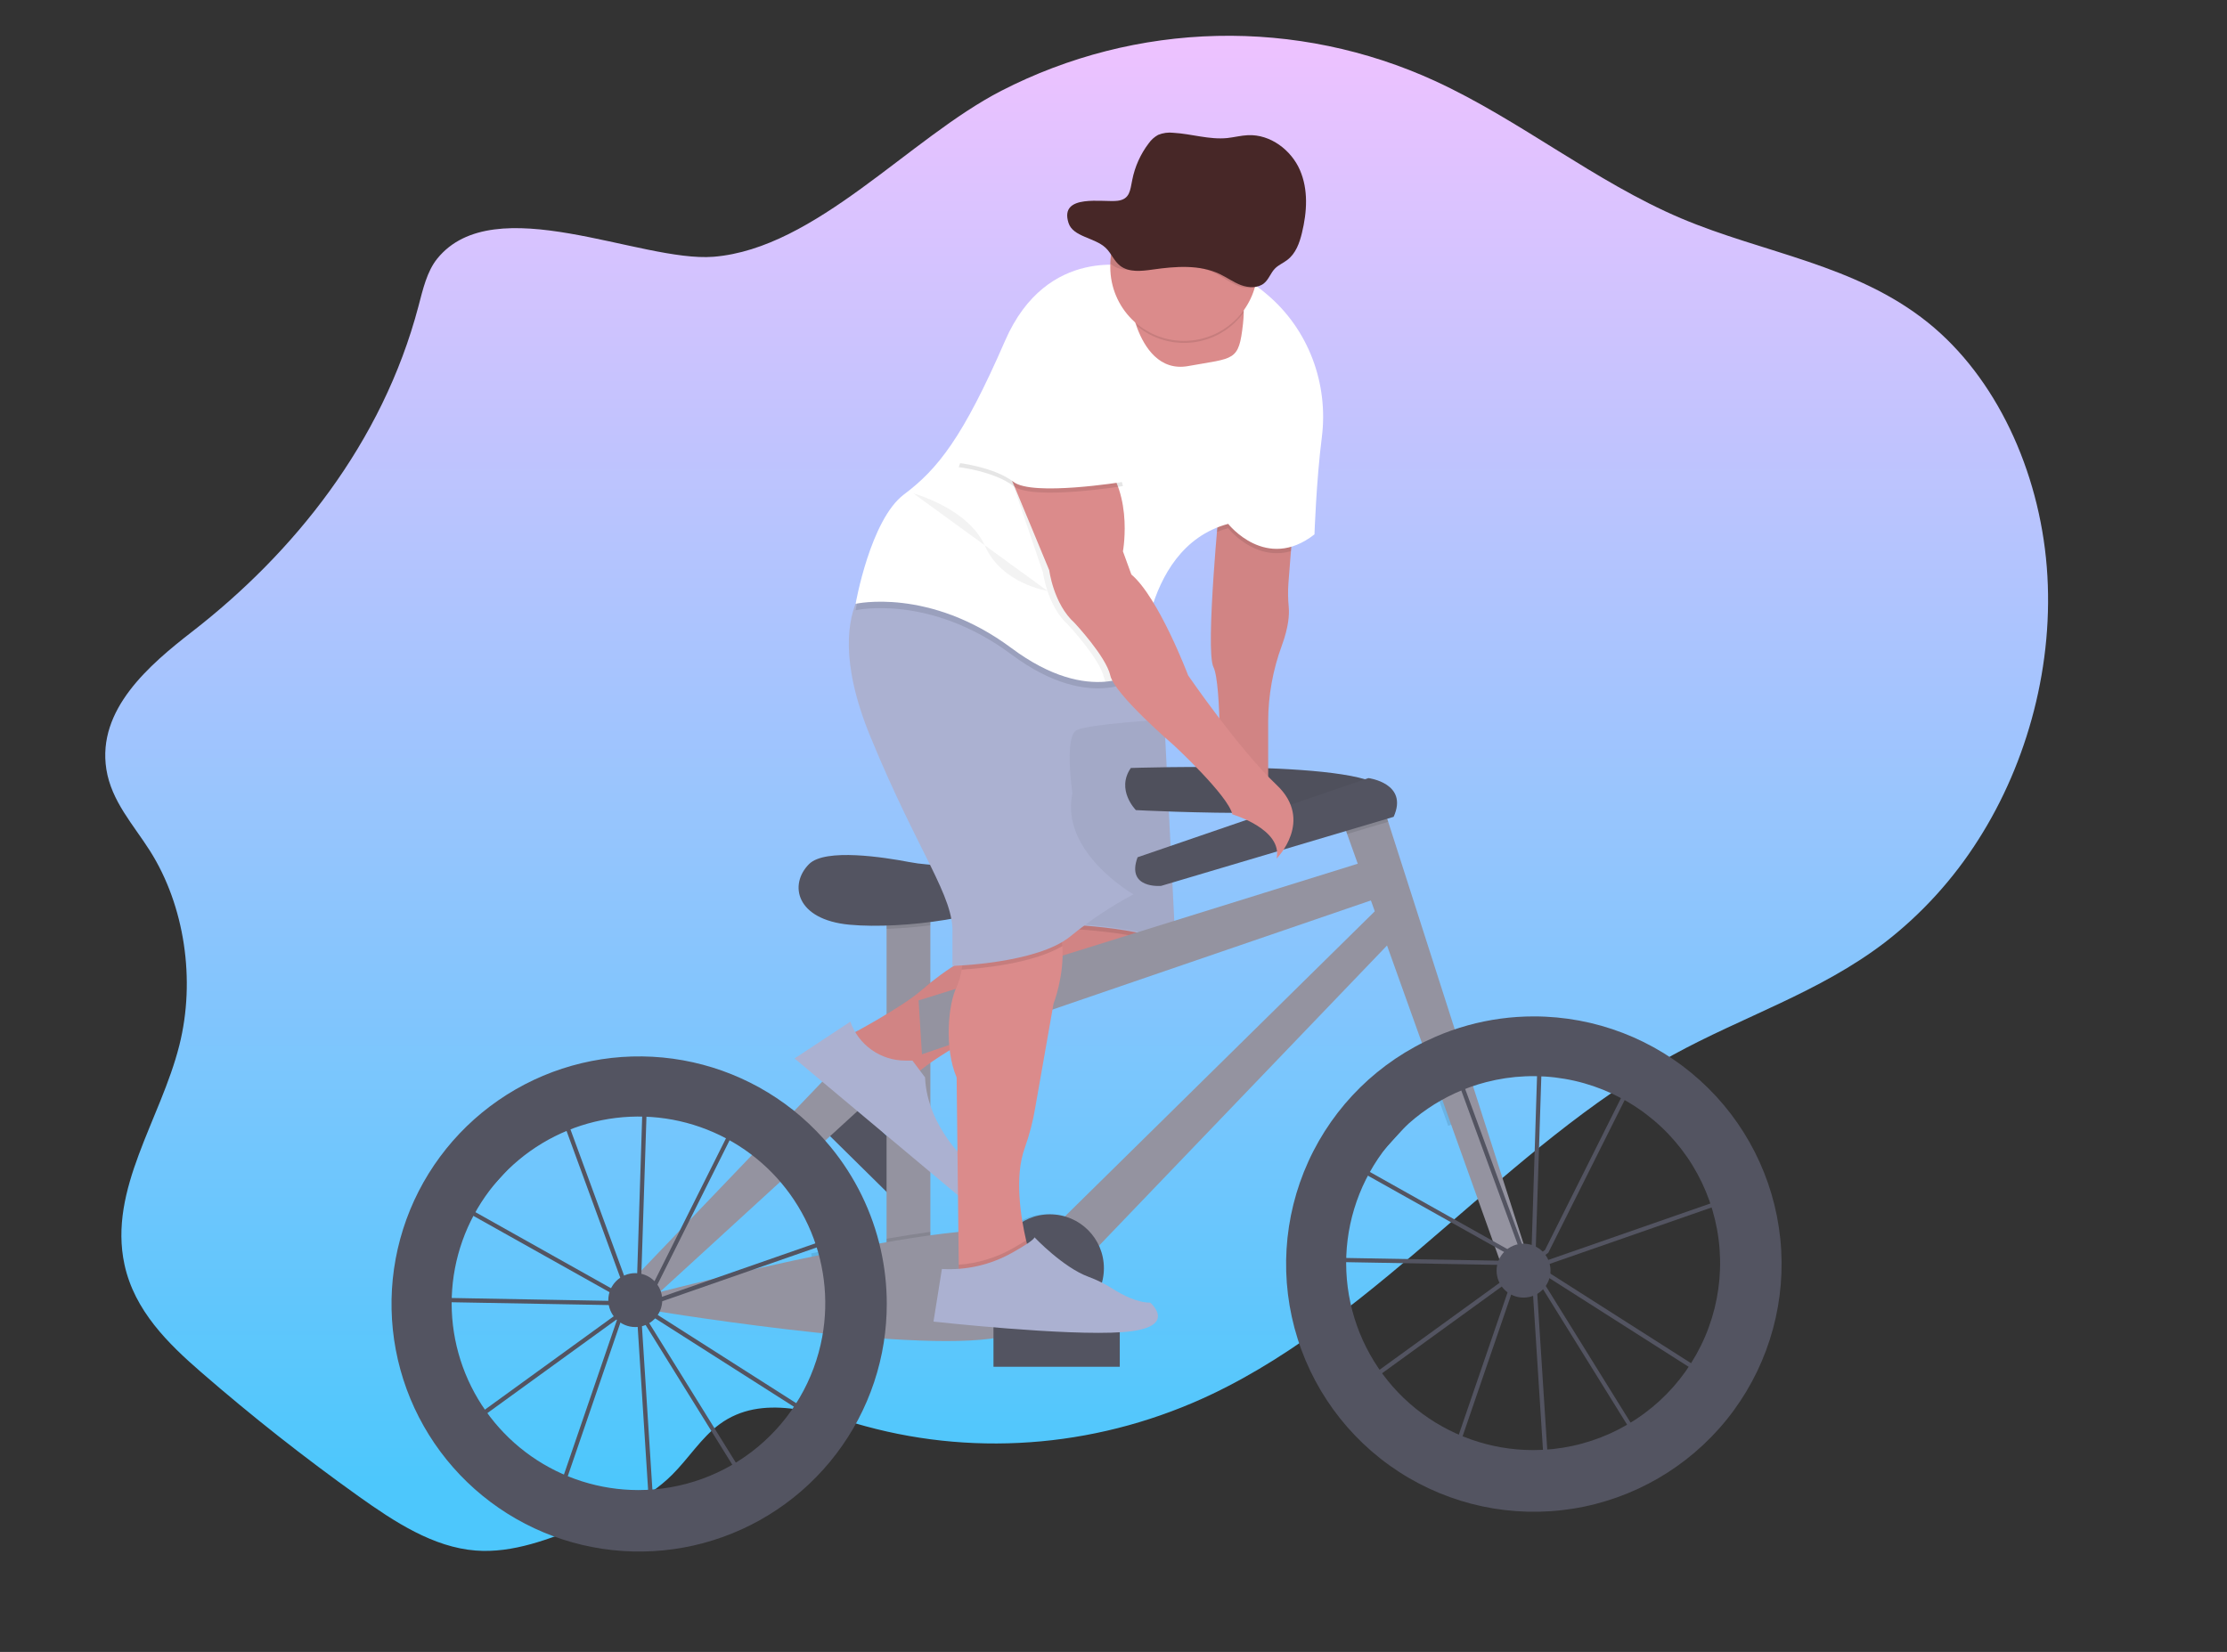 <svg width="1058" height="785" viewBox="0 0 1058 785" fill="none" xmlns="http://www.w3.org/2000/svg">
<rect x="0" y="0" width="1058" height="785" fill="#333333" stroke="none"/>
<g id="undraw_Ride_a_bicycle_2yok 1">
<path id="Vector" d="M207.753 122.877C202.807 128.977 200.903 137.553 198.773 145.615C181.627 210.591 139.373 262.855 91.254 300.186C70.876 315.999 46.067 337.205 50.525 365.557C52.926 380.783 63.458 391.991 71.282 404.392C87.698 430.359 93.022 465.653 85.198 496.738C76.3 532.106 51.428 565.108 59.126 600.871C63.873 622.884 79.991 638.55 95.486 652.015C119.66 673.008 144.604 692.673 170.319 711.011C187.556 723.302 205.894 735.263 225.983 736.822C243.671 738.198 260.998 731.364 277.793 724.623C292.467 718.725 307.511 712.589 319.361 700.775C327.095 693.061 333.259 683.109 341.85 676.799C362.029 661.976 387.948 671.369 411.087 677.716C465.687 692.612 524.121 687.172 576.076 662.362C655.773 624.297 716.518 544.361 794.473 501.471C827.991 483.026 864.45 471.579 895.486 447.823C912.971 434.297 927.997 417.771 939.887 398.99C963.352 362.2 976.04 315.293 972.376 269.376C968.712 223.46 948.181 179.213 915.936 153.292C881.417 125.546 837.819 120.364 798.543 103.707C757.986 86.5 721.906 56.929 681.737 38.465C649.234 23.566 613.861 16.253 578.213 17.06C542.566 17.868 507.549 26.777 475.731 43.134C432.016 65.606 387.705 118.034 339.017 122.015C304.326 124.767 234.845 89.472 207.753 122.877Z" fill="url(#paint0_linear)"/>
<g id="man-on-bike">
<path id="Vector_2" d="M436 554.303L393.293 512.159L379.947 525.683L422.654 567.827L436 554.303Z" fill="#535461"/>
<path id="Vector_3" opacity="0.1" d="M438.13 507.86C436.36 509.21 435.48 509.99 435.48 509.99C435.48 509.99 403.48 520.99 403.48 491.99C403.48 491.99 405.03 491.17 407.48 489.8C409.955 493.831 413.423 497.16 417.551 499.469C421.679 501.778 426.33 502.99 431.06 502.99H434.45L438.13 507.86Z" fill="black"/>
<path id="Vector_4" d="M442 425.78H421.19V606.66H442V425.78Z" fill="#9493A0"/>
<path id="Vector_5" opacity="0.1" d="M442 425.77V439.7C435.08 440.6 428 441.17 421.19 441.39V425.77H442Z" fill="black"/>
<path id="Vector_6" opacity="0.1" d="M416.79 615.86C416.789 621.994 416.314 628.119 415.37 634.18C405.77 633.49 395.85 632.49 386.13 631.49C388.289 619.599 388.021 607.394 385.34 595.61C394.81 593.61 404.48 591.7 413.92 589.97C415.833 598.467 416.795 607.15 416.79 615.86Z" fill="black"/>
<path id="Vector_7" opacity="0.1" d="M442 585.38V606.65H421.19V588.65C428.39 587.4 435.39 586.29 442 585.38Z" fill="black"/>
<path id="Vector_8" opacity="0.1" d="M390.21 541.37L368.85 560.92C365.067 556.064 360.791 551.614 356.09 547.64L376.03 526.81C381.164 531.249 385.908 536.12 390.21 541.37Z" fill="black"/>
<path id="Vector_9" d="M301.94 606.66L427.59 475.4L431.6 505.81L308.34 618.66L301.94 606.66Z" fill="#9493A0"/>
<path id="Vector_10" d="M403.48 491.99C403.48 491.99 428.27 478.91 437.85 470.49C443.617 465.444 449.818 460.917 456.38 456.96L487.48 438.03L552.48 433.03L555.48 444.03C555.48 444.03 560.48 460.03 510.48 474.03C460.48 488.03 435.48 510.03 435.48 510.03C435.48 510.03 403.48 520.99 403.48 491.99Z" fill="#DB8B8B"/>
<path id="Vector_11" opacity="0.05" d="M554.54 449.55C551.76 455.44 542.17 465.12 510.48 473.99C469.87 485.36 445.75 501.99 438.13 507.86C436.36 509.21 435.48 509.99 435.48 509.99C435.48 509.99 403.48 520.99 403.48 491.99C403.48 491.99 405.03 491.17 407.48 489.8C414.91 485.73 430.64 476.8 437.82 470.45C443.586 465.403 449.787 460.875 456.35 456.92L487.45 437.99L499.03 437.1L552.45 432.99L555.45 443.99C555.45 443.99 556.15 446.14 554.54 449.55Z" fill="black"/>
<path id="Vector_12" d="M403.98 485.49L377.48 502.99L455.08 567.99C455.08 567.99 466.48 560.99 460.48 552.99C460.48 552.99 440.48 535.99 439.48 511.99L433.48 503.99H430.09C424.358 503.991 418.767 502.211 414.089 498.897C409.412 495.583 405.88 490.898 403.98 485.49Z" fill="#ABB1D1"/>
<path id="Vector_13" opacity="0.1" d="M554.54 449.55C538.54 441.82 499.48 440.99 499.48 440.99L499.06 437.1L552.48 432.99L555.48 443.99C555.48 443.99 556.15 446.14 554.54 449.55Z" fill="black"/>
<path id="Vector_14" d="M499.48 438.99C499.48 438.99 546.48 439.99 558.48 449.99L552.48 328.99H487.48L499.48 438.99Z" fill="#ABB1D1"/>
<path id="Vector_15" opacity="0.05" d="M499.48 438.49C499.48 438.49 546.48 439.49 558.48 449.49L552.48 328.49H487.48L499.48 438.49Z" fill="black"/>
<path id="Vector_16" d="M537.24 364.95C537.24 364.95 654.89 360.95 657.29 376.16C659.69 391.37 539.64 384.96 539.64 384.96C539.64 384.96 530.04 375.35 537.24 364.95Z" fill="#535461"/>
<path id="Vector_17" opacity="0.05" d="M537.24 364.95C537.24 364.95 654.89 360.95 657.29 376.16C659.69 391.37 539.64 384.96 539.64 384.96C539.64 384.96 530.04 375.35 537.24 364.95Z" fill="black"/>
<path id="Vector_18" d="M440.44 410.78C437.52 410.554 434.616 410.164 431.74 409.61C420.46 407.45 392.02 402.92 384.37 410.61C374.77 420.21 377.97 437.02 403.58 439.42C429.19 441.82 473.21 435.42 482.02 425.81C482.02 425.77 466.09 412.75 440.44 410.78Z" fill="#535461"/>
<path id="Vector_19" d="M436.4 475.4L654.9 407.37L662.1 424.18L438 501.01L436.4 475.4Z" fill="#9493A0"/>
<path id="Vector_20" d="M501.23 582.65L658.9 427.38L667.7 440.18L517.23 597.05L501.23 582.65Z" fill="#9493A0"/>
<path id="Vector_21" opacity="0.1" d="M702.58 529.85C697.584 531.142 692.712 532.872 688.02 535.02L678.46 508.31C683.477 506.123 688.644 504.295 693.92 502.84L702.58 529.85Z" fill="black"/>
<path id="Vector_22" d="M729.33 608.26L718.13 614.66L639.99 396.33L636.49 386.56L654.9 376.15L659.51 390.53L729.33 608.26Z" fill="#9493A0"/>
<path id="Vector_23" opacity="0.1" d="M659.51 390.53L639.99 396.33L636.49 386.56L654.9 376.15L659.51 390.53Z" fill="black"/>
<path id="Vector_24" d="M540.44 407.37L650.09 369.75C650.09 369.75 669.3 372.15 662.09 388.16L551.65 420.97C551.65 420.97 534.85 422.57 540.44 407.37Z" fill="#535461"/>
<path id="Vector_25" d="M307.54 615.49C307.54 615.49 475.62 571.49 489.22 588.28C502.82 605.07 517.23 627.49 474.85 635.49C432.47 643.49 304.37 621.88 304.37 621.88L307.54 615.49Z" fill="#9493A0"/>
<path id="Vector_26" opacity="0.1" d="M497.22 628.27C511.364 628.27 522.83 616.804 522.83 602.66C522.83 588.516 511.364 577.05 497.22 577.05C483.076 577.05 471.61 588.516 471.61 602.66C471.61 616.804 483.076 628.27 497.22 628.27Z" fill="black"/>
<path id="Vector_27" d="M498.83 628.27C512.974 628.27 524.44 616.804 524.44 602.66C524.44 588.516 512.974 577.05 498.83 577.05C484.686 577.05 473.22 588.516 473.22 602.66C473.22 616.804 484.686 628.27 498.83 628.27Z" fill="#535461"/>
<path id="Vector_28" d="M491.992 600.736L491.984 600.742C488.977 602.991 488.362 607.253 490.611 610.26L510.937 637.441C513.186 640.448 517.448 641.063 520.455 638.814L520.463 638.808C523.471 636.559 524.085 632.297 521.836 629.29L501.51 602.109C499.261 599.102 495 598.487 491.992 600.736Z" fill="#6C63FF"/>
<path id="Vector_29" d="M614.48 246.99L612.1 277.1C611.826 280.914 611.876 284.744 612.25 288.55C612.56 291.92 612.25 297.82 608.95 306.82C604.713 318.317 602.523 330.467 602.48 342.72V376.99L579.48 372.99C579.48 372.99 580.48 324.99 576.48 316.99C572.48 308.99 579.48 237.99 579.48 237.99L614.48 246.99Z" fill="#DB8B8B"/>
<path id="Vector_30" opacity="0.05" d="M613.3 261.91L612.1 277.1C611.83 280.911 611.883 284.738 612.26 288.54C612.57 291.91 612.26 297.81 608.96 306.82C604.723 318.317 602.533 330.467 602.49 342.72V376.99L579.49 372.99C579.49 372.99 580.49 324.99 576.49 316.99C573.66 311.32 576.34 274.05 578.15 252.78C578.9 244.03 579.49 237.99 579.49 237.99L614.49 246.99L613.3 261.91Z" fill="black"/>
<path id="Vector_31" d="M500.5 476.99L491.85 526.19C490.759 532.759 489.086 539.218 486.85 545.49C481.78 559.35 485.02 578.78 487.48 589.38C488.57 594.06 489.48 597.02 489.48 597.02L463.48 611.02L455.48 605.02V601.02L454.48 512.02C448.48 498.02 450.48 477.02 454.48 469.02C455.617 466.392 456.417 463.63 456.86 460.8C458.86 450.08 459.48 435.02 459.48 435.02C459.48 435.02 475.48 408.02 494.48 426.02C501.48 432.65 504.14 441.32 504.7 449.62C505.68 463.83 500.5 476.99 500.5 476.99Z" fill="#DB8B8B"/>
<path id="Vector_32" opacity="0.1" d="M504.7 449.59C490.83 457.83 466.7 460.16 456.86 460.77C458.86 450.05 459.48 434.99 459.48 434.99C459.48 434.99 475.48 407.99 494.48 425.99C501.48 432.62 504.14 441.29 504.7 449.59Z" fill="black"/>
<path id="Vector_33" d="M538.48 424.99C527.846 430.653 517.797 437.352 508.48 444.99C492.48 457.99 452.48 458.99 452.48 458.99V443.99C453.48 425.99 436.48 405.99 413.48 349.99C398.79 314.23 402.86 293.99 407.72 283.99C410.48 278.34 413.48 275.99 413.48 275.99L538.48 299.99L542.95 313.39L552.48 341.99C552.48 341.99 517.48 343.99 511.48 346.99C505.48 349.99 509.48 376.99 509.48 376.99C503.48 404.99 538.48 424.99 538.48 424.99Z" fill="#ABB1D1"/>
<path id="Vector_34" opacity="0.1" d="M614.48 246.99L613.3 261.91C595.9 266.91 583.48 250.99 583.48 250.99C581.665 251.477 579.882 252.074 578.14 252.78C578.89 244.03 579.48 237.99 579.48 237.99L614.48 246.99Z" fill="black"/>
<path id="Vector_35" opacity="0.1" d="M542.95 313.39C542.48 318.06 542.48 320.99 542.48 320.99C542.48 320.99 519.48 339.99 480.48 310.99C441.48 281.99 406.48 289.99 406.48 289.99C406.48 289.99 406.89 287.67 407.72 283.99C410.48 278.34 413.48 275.99 413.48 275.99L538.48 299.99L542.95 313.39Z" fill="black"/>
<path id="Vector_36" d="M627.96 207.94C625.35 228.29 624.48 253.94 624.48 253.94C601.48 271.94 583.48 248.94 583.48 248.94C561.76 254.77 551.55 273.78 546.74 290.37C544.164 299.344 542.732 308.607 542.48 317.94C542.48 317.94 536.4 322.94 525.2 323.94C514.61 324.83 499.43 322.07 480.48 307.94C441.48 278.94 406.48 286.94 406.48 286.94C406.48 286.94 413.48 246.94 429.48 234.94C445.48 222.94 457.48 207.94 477.48 161.94C497.48 115.94 538.48 126.94 538.48 126.94C538.48 126.94 540.48 117.94 577.48 126.94C586.492 129.302 594.834 133.721 601.85 139.85C621.64 156.49 631.24 182.3 627.96 207.94Z" fill="white"/>
<path id="Vector_37" d="M590.85 149.49C590.8 150.82 590.69 152.3 590.51 153.95C588.51 171.95 586.51 169.95 564.51 173.95C550.83 176.44 543.72 165.01 540.3 156.01C539.062 152.75 538.128 149.382 537.51 145.95L585.51 137.95C585.51 137.95 591.26 136.34 590.85 149.49Z" fill="#DB8B8B"/>
<path id="Vector_38" opacity="0.05" d="M546.74 290.42C544.164 299.394 542.732 308.657 542.48 317.99C542.48 317.99 536.4 322.99 525.2 323.99C524.884 323.353 524.643 322.682 524.48 321.99C522.48 312.99 507.48 296.99 507.48 296.99C497.48 287.99 495.48 271.99 495.48 271.99L478.98 223.49L473.48 218.99C473.48 218.99 496.48 200.99 516.48 215.99C536.48 230.99 530.48 262.99 530.48 262.99L534.48 273.99C538.63 277.49 542.85 283.66 546.74 290.42Z" fill="black"/>
<path id="Vector_39" d="M476.48 217.99L498.48 270.99C498.48 270.99 500.48 286.99 510.48 295.99C510.48 295.99 525.48 311.99 527.48 320.99C529.48 329.99 557.48 353.99 557.48 353.99C557.48 353.99 583.48 377.99 585.48 386.99C585.48 386.99 609.48 393.99 606.48 407.99C606.48 407.99 624.48 389.99 606.48 372.99C588.48 355.99 564.48 320.99 564.48 320.99C564.48 320.99 550.48 283.99 537.48 272.99L533.48 261.99C533.48 261.99 539.48 229.99 519.48 214.99C499.48 199.99 476.48 217.99 476.48 217.99Z" fill="#DB8B8B"/>
<path id="Vector_40" opacity="0.1" d="M489.48 596.99L463.48 610.99L455.48 604.99V600.99C464.464 600.352 473.193 597.718 481.03 593.28C483.43 591.92 485.69 590.58 487.5 589.4C488.55 594.03 489.48 596.99 489.48 596.99Z" fill="black"/>
<path id="Vector_41" opacity="0.1" d="M519.48 175.99L533.48 230.99C533.48 230.99 490.48 237.99 481.48 230.99C472.48 223.99 455.48 221.99 455.48 221.99C455.48 221.99 473.48 169.99 483.48 163.99C493.48 157.99 519.48 175.99 519.48 175.99Z" fill="black"/>
<path id="Vector_42" d="M519.48 173.99L533.48 228.99C533.48 228.99 490.48 235.99 481.48 228.99C472.48 221.99 455.48 219.99 455.48 219.99C455.48 219.99 473.48 167.99 483.48 161.99C493.48 155.99 519.48 173.99 519.48 173.99Z" fill="white"/>
<path id="Vector_43" opacity="0.1" d="M590.85 148.49C588.049 152.356 584.487 155.609 580.383 158.047C576.278 160.485 571.718 162.058 566.983 162.669C562.249 163.28 557.439 162.915 552.85 161.598C548.261 160.281 543.99 158.039 540.3 155.01C539.062 151.75 538.128 148.382 537.51 144.95L585.51 136.95C585.51 136.95 591.26 135.34 590.85 148.49Z" fill="black"/>
<path id="Vector_44" d="M597.48 126.99C597.48 136.273 593.792 145.175 587.229 151.739C580.665 158.303 571.763 161.99 562.48 161.99C553.197 161.99 544.295 158.303 537.731 151.739C531.167 145.175 527.48 136.273 527.48 126.99C527.48 126.41 527.48 125.83 527.48 125.25C527.711 115.967 531.62 107.157 538.346 100.756C545.073 94.356 554.067 90.889 563.35 91.12C572.633 91.351 581.443 95.26 587.844 101.986C594.244 108.713 597.711 117.707 597.48 126.99Z" fill="#DB8B8B"/>
<path id="Vector_45" opacity="0.1" d="M597.48 126.99C597.483 130.216 597.039 133.426 596.16 136.53C593.455 137.12 590.633 136.861 588.08 135.79C584.34 134.32 581.13 131.79 577.54 129.97C567.43 124.85 555.4 125.86 544.2 127.55C538.64 128.39 532.33 129.17 527.96 125.63C527.81 125.511 527.666 125.385 527.53 125.25C527.761 115.967 531.67 107.157 538.396 100.756C545.123 94.356 554.117 90.889 563.4 91.12C572.683 91.351 581.493 95.26 587.894 101.986C594.295 108.713 597.761 117.707 597.53 126.99H597.48Z" fill="black"/>
<path id="Vector_46" opacity="0.05" d="M433.98 234.49C433.98 234.49 459.98 241.49 467.98 259.49C475.98 277.49 497.62 280.78 497.62 280.78" fill="black"/>
<path id="Vector_47" d="M531.98 630.49H471.98V649.49H531.98V630.49Z" fill="#535461"/>
<path id="Vector_48" d="M480.99 595.23C486.36 592.23 491.07 589.23 491.48 587.99C491.48 587.99 505.03 602.29 517.1 606.73C521.159 608.229 525.044 610.16 528.69 612.49C533.47 615.49 540.29 619.02 546.48 619.02C546.48 619.02 560.48 631.02 533.48 633.02C506.48 635.02 443.48 628.02 443.48 628.02L447.48 603.02C459.167 603.705 470.804 601 480.99 595.23Z" fill="#ABB1D1"/>
</g>
<g id="Left wheel">
<path id="Vector_49" d="M308.725 720.778L302.455 622.838L302.325 622.628L296.005 624.828L266.925 709.678L220.675 676.888L294.345 623.478L294.415 623.268L294.835 623.118L299.585 619.668L222.345 576.358L203.425 597.158L206.425 616.658L295.245 618.278V620.278L204.765 618.658L201.345 596.518L227.245 568.058L265.995 522.858L266.685 524.728L274.885 515.728L305.345 521.188V519.978L307.345 520.038V521.548L352.705 529.668L310.415 614.278L304.245 618.748V619.248V619.808L402.045 585.728L390.435 676.938L307.435 624.068L304.515 622.428L353.455 701.308L308.725 720.778ZM304.725 626.438L310.575 717.818L350.625 700.438L304.725 626.438ZM224.145 676.868L265.935 706.498L293.275 626.758L224.145 676.868ZM306.465 621.208L308.555 622.378L388.905 673.578L399.705 588.708L306.465 621.208ZM299.365 614.008L301.875 618.058L302.315 617.738L305.315 523.208L275.575 517.888L267.415 526.888L299.365 614.008ZM223.945 574.948L298.785 616.948L297.485 614.818L265.905 528.548L228.715 569.418L223.945 574.948ZM307.345 523.558L304.345 616.278L308.865 612.998L349.775 531.178L307.345 523.558Z" fill="#535461"/>
<path id="Vector_50" d="M418.415 593.738C414.405 575.919 406.285 559.283 394.705 545.158C390.406 539.909 385.666 535.038 380.535 530.598C360.809 513.567 335.986 503.568 309.962 502.17C283.938 500.771 258.187 508.053 236.749 522.873C215.311 537.693 199.401 559.211 191.515 584.05C183.629 608.89 184.214 635.645 193.178 660.116C202.142 684.587 218.978 705.39 241.042 719.258C263.107 733.127 289.152 739.277 315.09 736.743C341.028 734.208 365.39 723.134 384.353 705.257C403.317 687.379 415.807 663.712 419.865 637.968C420.809 631.907 421.284 625.783 421.285 619.648C421.292 610.932 420.329 602.242 418.415 593.738ZM303.225 708.088C284.993 708.069 267.209 702.435 252.292 691.953C237.374 681.47 226.047 666.648 219.851 649.501C213.655 632.354 212.89 613.715 217.66 596.118C222.43 578.521 232.505 562.82 246.513 551.15C260.521 539.48 277.783 532.408 295.953 530.895C314.122 529.381 332.316 533.501 348.062 542.693C363.807 551.884 376.34 565.703 383.956 582.268C391.571 598.834 393.9 617.343 390.625 635.278C386.875 655.722 376.076 674.203 360.107 687.506C344.137 700.809 324.01 708.093 303.225 708.088Z" fill="#535461"/>
<path id="Vector_51" d="M301.81 630.62C308.885 630.62 314.62 624.885 314.62 617.81C314.62 610.735 308.885 605 301.81 605C294.735 605 289 610.735 289 617.81C289 624.885 294.735 630.62 301.81 630.62Z" fill="#535461"/>
</g>
<g id="hat">
<path id="Vector_52" d="M507.624 105.927C509.754 112.607 519.984 112.817 525.234 117.737C527.964 120.297 529.234 124.077 532.234 126.357C536.404 129.537 542.424 128.837 547.734 128.077C558.424 126.557 569.904 125.647 579.544 130.257C582.964 131.887 586.034 134.167 589.604 135.497C593.174 136.827 597.604 136.987 600.504 134.627C602.824 132.737 603.674 129.627 605.774 127.547C607.404 125.907 609.674 124.987 611.534 123.547C615.614 120.467 617.374 115.447 618.534 110.647C620.934 100.767 621.624 90.117 617.534 80.747C613.444 71.377 603.604 63.747 592.864 64.237C589.574 64.387 586.364 65.237 583.084 65.597C574.534 66.467 566.084 63.597 557.504 63.107C555.015 62.804 552.49 63.148 550.174 64.107C548.427 65.078 546.92 66.427 545.764 68.057C541.836 73.202 539.146 79.184 537.904 85.537C536.904 90.327 536.854 94.667 530.984 95.407C524.314 96.287 503.114 91.797 507.624 105.927Z" fill="#472727"/>
</g>
<g id="right-wheel">
<path id="Vector_53" d="M733.847 701.78L727.587 603.88L727.457 603.67L721.137 605.87L692.047 690.68L645.797 657.88L719.487 604.47L719.557 604.26L719.977 604.11L724.727 600.66L647.487 557.35L628.557 578.15L631.557 597.65L720.357 599.23V601.23L629.877 599.61L626.477 577.5L652.367 549.05L691.087 503.88L691.777 505.75L699.977 496.75L730.517 502.22V501.01L732.517 501.07V502.58L777.877 510.7L735.547 595.35L729.377 599.82V600.32V600.88L827.187 566.8L815.577 658.01L732.577 605.14L729.657 603.5L778.597 682.39L733.847 701.78ZM729.847 607.44L735.697 698.82L775.747 681.44L729.847 607.44ZM649.277 657.88L691.067 687.51L718.407 607.77L649.277 657.88ZM731.597 602.22L733.687 603.39L814.037 654.59L824.837 569.72L731.597 602.22ZM724.497 595.02L727.007 599.07L727.447 598.75L730.447 504.22L700.707 498.88L692.547 507.88L724.497 595.02ZM649.107 555.97L723.947 597.97L722.647 595.84L691.067 509.57L653.867 550.45L649.107 555.97ZM732.477 504.58L729.477 597.27L733.997 593.99L774.907 512.17L732.477 504.58Z" fill="#535461"/>
<path id="Vector_54" d="M728.757 483C718.144 482.988 707.578 484.415 697.347 487.24C692.071 488.695 686.904 490.523 681.887 492.71C655.157 504.297 633.674 525.387 621.594 551.898C609.514 578.41 607.697 608.459 616.492 636.233C625.287 664.008 644.071 687.533 669.209 702.259C694.348 716.984 724.054 721.863 752.582 715.952C781.109 710.04 806.431 693.759 823.648 670.257C840.865 646.755 848.754 617.702 845.789 588.72C842.823 559.738 829.215 532.885 807.595 513.356C785.975 493.828 757.881 483.012 728.747 483H728.757ZM728.357 689.09C708.076 689.082 688.408 682.137 672.62 669.407C656.831 656.678 645.872 638.931 641.562 619.113C637.252 599.295 639.851 578.599 648.928 560.463C658.004 542.326 673.011 527.84 691.457 519.41C696.149 517.262 701.021 515.532 706.017 514.24C718.229 511.07 730.977 510.537 743.411 512.678C755.845 514.818 767.681 519.581 778.13 526.652C788.58 533.722 797.404 542.937 804.015 553.683C810.627 564.429 814.873 576.46 816.473 588.975C818.073 601.49 816.989 614.202 813.293 626.265C809.598 638.329 803.375 649.467 795.04 658.939C786.704 668.41 776.447 675.998 764.951 681.196C753.455 686.395 740.984 689.086 728.367 689.09H728.357Z" fill="#535461"/>
<path id="Vector_55" d="M723.81 616.62C730.885 616.62 736.62 610.885 736.62 603.81C736.62 596.735 730.885 591 723.81 591C716.735 591 711 596.735 711 603.81C711 610.885 716.735 616.62 723.81 616.62Z" fill="#535461"/>
</g>
</g>
<defs>
<linearGradient id="paint0_linear" x1="511.5" y1="17" x2="511.5" y2="737" gradientUnits="userSpaceOnUse">
<stop stop-color="#3883C0"/>
<stop offset="0" stop-color="#DAAAEB" stop-opacity="0"/>
<stop offset="0" stop-color="#EEC2FF"/>
<stop offset="0.953" stop-color="#4DC7FC"/>
</linearGradient>
</defs>
</svg>
